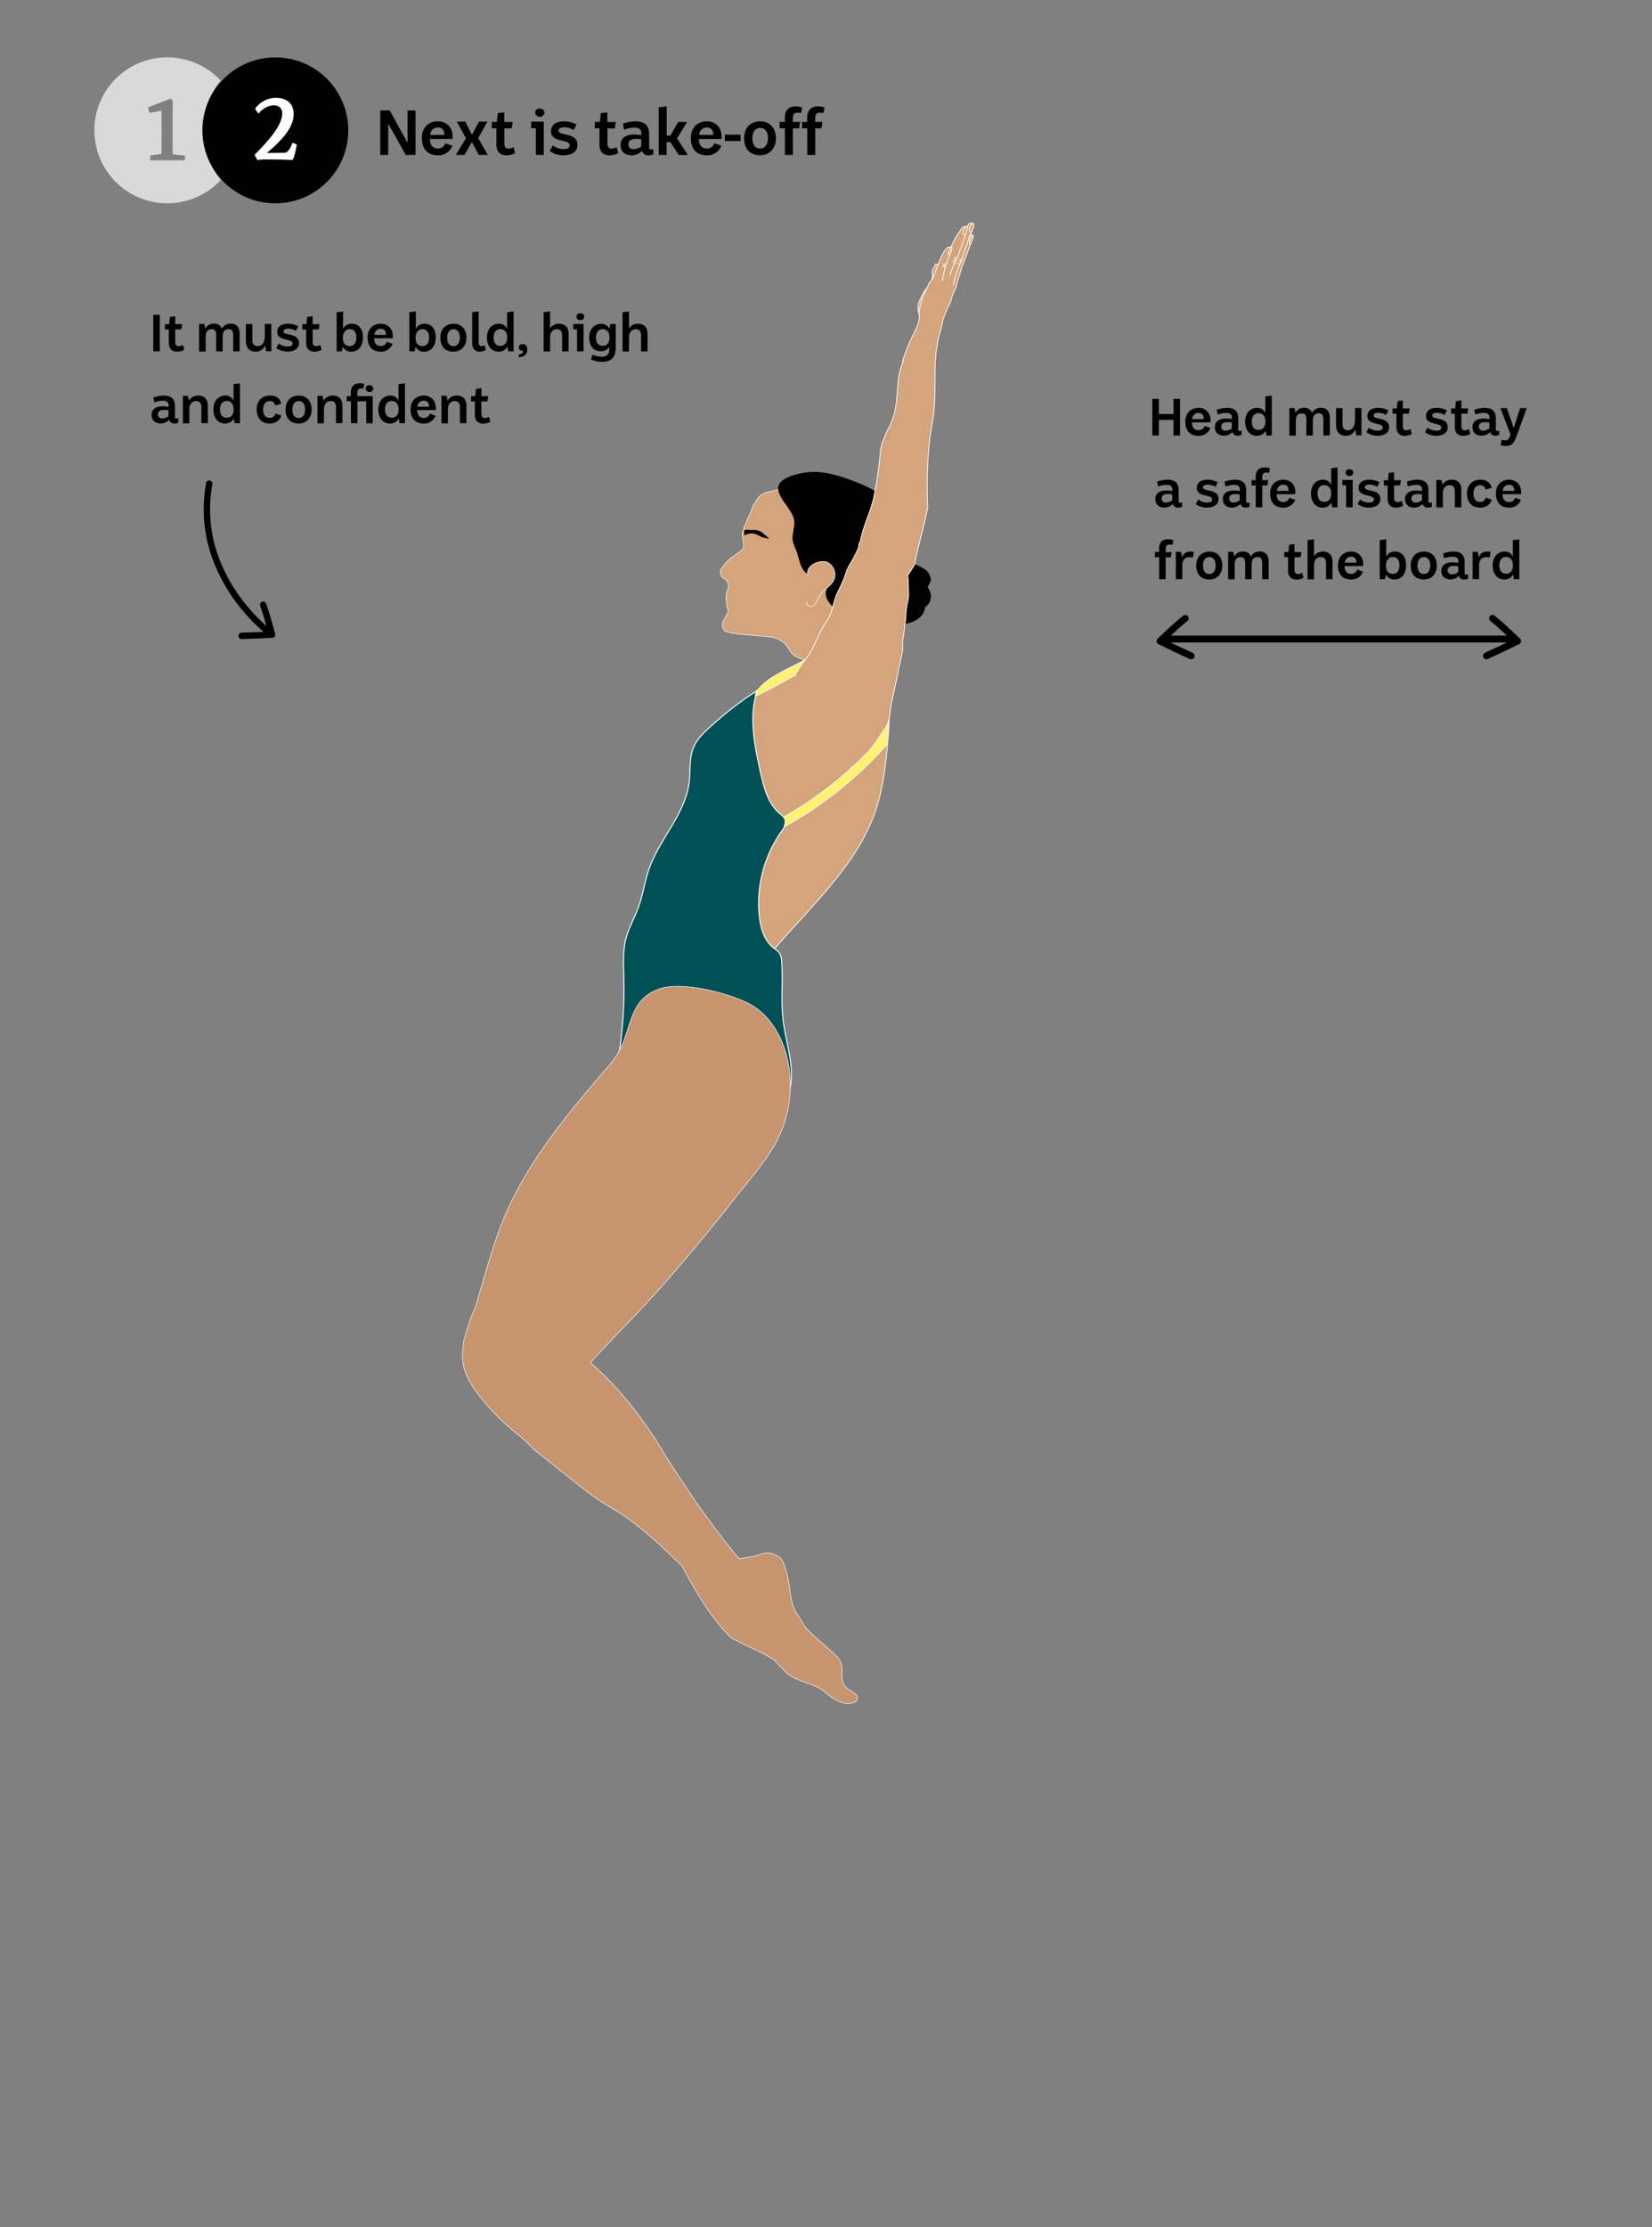 <svg id="Layer_1" data-name="Layer 1" xmlns="http://www.w3.org/2000/svg" viewBox="0 0 780 1051.14"><rect x="0" y="0" width="780" height="1051.14" fill="#808080" stroke="none"/><defs><style>.cls-1{fill:#fff171;stroke-width:0.3px;}.cls-1,.cls-2,.cls-3,.cls-4,.cls-5{stroke:#fff;stroke-miterlimit:10;}.cls-2,.cls-3{fill:#d4a47c;}.cls-2{stroke-width:0.37px;}.cls-3{stroke-width:0.27px;}.cls-4{fill:#005058;stroke-width:0.47px;}.cls-5{fill:#c6946f;stroke-width:0.26px;}.cls-6,.cls-7{fill:#fff;}.cls-6{opacity:0.7;}</style></defs><path class="cls-1" d="M388.47,396.16l0,0a82.66,82.66,0,0,0-14.72-9.55c-2.41-1.27-4.81-2.69-7.54-3.13-10.22-1.66-20,3-27.65,9.34-2.5,2.07-5.06,4.48-6.46,7.47-.62,1.3-2.1,7.1,1.21,7.13.44,0,2.86-5.47,3.63-6.37,5.53-6.54,12.73-12.74,21.68-13.31,2.66-.17,5.54-.63,8.13.17a36.49,36.49,0,0,1,6.75,3.33c2.35,1.32,4.59,2.83,6.92,4.18a46.6,46.6,0,0,1,6.62,5c1.22,1,2.4,2.08,3.62,3.1C389.8,401.05,389.12,398.55,388.47,396.16Z"/><path class="cls-2" d="M410.36,390.26c6.29-13.25,7.83-28.52,9.07-43,.91-10.67-.05-21.1-.26-31.79a78.45,78.45,0,0,1,.7-14.07c-9.31-4.46-18.33-9.61-27.3-14.7-6,10.59-.26,20.47-10.94,25.44-2.76,1.28-13.17,8.54-15.7,10.13-8.26,5.19-19.86,8.4-20.07,18.56-.19,9.16,1.87,33.33,1.94,42.88.07,9.72-1.47,19.34-2.78,28.91-2.45,17.79-3.55,37.43,7.32,52.55,16.08-24.09,40.2-42.88,54.49-67.9C408,395,409.23,392.64,410.36,390.26Z"/><path class="cls-3" d="M414.79,328.85l8-24.2c.69-1.14-11.94-8.73-11.27-9.89s-2.76-5.42-1.35-5.6,1.55,1.58,2,2.6c.35.83,1.05,1.4,1.46,2.22a7.59,7.59,0,0,0,.87,1.76,6.25,6.25,0,0,0,4,2.1c1.76,0,3.07-1.49,4.75-1.7a5.32,5.32,0,0,1,2.14.34,2.62,2.62,0,0,1,.19-1.65c1.58-3.57,5.07-5.41,7.63-8.16a18.56,18.56,0,0,0-2.41-2.44,29.21,29.21,0,0,1-3.68-3.94c-1-1.27-2.24-2.09-2.35-3.7-.08-1.23.58-2.37.5-3.6a22.75,22.75,0,0,1-.34-2.48,34.06,34.06,0,0,1,.63-3.9c.48-2.88.7-5.87,1-8.79a24.29,24.29,0,0,0-.52-9.38,19.43,19.43,0,0,0-4.86-8.2,43.42,43.42,0,0,0-5.46-5,74.35,74.35,0,0,0-9.27-5.6c-3.62-1.85-8.34-2.62-12.35-2.83-3-.15-5.8-.76-8.83-.58a25.25,25.25,0,0,0-8.71,2.49c-2.39,1.07-4.76,1.25-7.25,1.65-1.25.21-2.34.94-3.64,1.2a29.22,29.22,0,0,0-4.56,1.13c-2.84,1.09-4,3.4-5.37,5.87-.92,1.65-1.22,3.46-2.18,5.1a14.12,14.12,0,0,0-1.07,2.53c-.33,1-.91,1.76-1.24,2.74-.16.47-.1.92-.25,1.41s-.54.69-.6,1.23a20.27,20.27,0,0,0,.43,3.13,27,27,0,0,1,.23,3.69,1.88,1.88,0,0,0,0,.4c-.07,0-.19.08-.41.34a12.54,12.54,0,0,1-2.15,1.83c-1.9,1.5-2.31,1.29-4.31,3.21a27.41,27.41,0,0,0-3.41,3.89,3.43,3.43,0,0,0,1.36,5.12,1.85,1.85,0,0,1,.92.86,4.76,4.76,0,0,1,.82,3.38,18.67,18.67,0,0,0-.94,2.88,18.42,18.42,0,0,0,.26,5.55c.32,1.5,1,2.16.34,3.5-.49,1-1,1.94-1.58,2.89-1,1.78-1.4,3.72.13,5.34,2.07,2.17,20.82,2.44,23.53,3.4,9.32,3.33,4.2,7.3,13.59,10.32a27.91,27.91,0,0,1,15.47,11.44"/><path d="M361.7,252.9c.28.22.55.46.82.7s.47.44.46.67,0,.1-.1.1-.2-.11-.27-.14l-.31-.1c-.43-.11-.86-.17-1.29-.28-.25-.06-.5-.09-.74-.17-1.49-.5-2.88-1.51-4.42-1.84a7.14,7.14,0,0,0-4.33.84c-.09-.51-.42-2.16.07-2.45.7-.41,2.79.07,3.62-.06a6.51,6.51,0,0,1,4.4,1C360.36,251.69,361,252.36,361.7,252.9Z"/><path d="M434.47,281.21c-1.55-1.95-3.57-3.77-4.87-5.88-4.13-6.73-.47-15.44-1.33-23.28-.71-6.46-4.59-12.27-9.57-16.43s-11-6.86-17.12-9.1c-5.66-2.07-11.54-3.8-17.56-3.78-4,0-15.82,1.83-16.54,7.15s7.49,10.85,7.57,16.74c.05,3-1.29,6-.72,8.9a25,25,0,0,0,1.6,4.21c1,2.53,1.34,5.3,2.5,7.76s3.56,4.67,6.27,4.38a11.2,11.2,0,0,1,2.4-5.25c1.35-1.4,2.2-.47,3.84.58,2.25,1.45,3.32,3.31,2.07,5.67s-3.15,4.61-3.14,7.28c0,2.9,2.26,5.23,4.35,7.23,3.59,3.43,11.86,6.76,15.45,10.19,2.62-1.43,2.07-.57,4.77-1.84,2-1-.16-4.66,1.81-3.56a18.45,18.45,0,0,0,12.32,2c3.92-.75,8-3.53,8.12-7.53A8.36,8.36,0,0,0,434.47,281.21Z"/><path d="M366.82,230.48l.9-.18c0-.07,0-.14,0-.21A2.84,2.84,0,0,0,366.82,230.48Z"/><path class="cls-3" d="M381.59,272c-2-4.88,5.72-8.29,9.27-6.48a6.54,6.54,0,0,1,2.78,8.4c-1.49,3-5.17,4.47-6.86,7.4-.89,1.55-1.24,3.53-2.69,4.57s-4.22-.61-3.12-2"/><path d="M422,278.63a7.08,7.08,0,0,0,2.92-1.73,12,12,0,0,1,3.55-1.79,6.11,6.11,0,0,1,4.49-.05,6.72,6.72,0,0,1,3,2.68,6.41,6.41,0,0,1,1.16,3.43c-.17,1.28-1.54,2.89-2.13,4a6.74,6.74,0,0,1-3.64,2.75,6,6,0,0,1-4.66.28,19.7,19.7,0,0,1-7.74-7.22c-1-1.45-.64-3.82-.14-5.44s1.79-4.13,3.2-5.14c2.72-1.92,6.36.06,8.47,1.95,1.26,1.14,2.41,2.41,2.28,4.25a9.82,9.82,0,0,1-1.55,4.11,18.19,18.19,0,0,1-2.72,4.23,6.56,6.56,0,0,1-2,1.75,19.77,19.77,0,0,0-2.66,1.28,8.19,8.19,0,0,1-3.12,1.13,3.26,3.26,0,0,1-2.47-.53,10.58,10.58,0,0,1-2.43-1.82c-.45-.45-.72-1.06-1.14-1.54-.72-.83-.7-.88-.17-2"/><path d="M426.33,276.12c.11-1.44,1.12-2.24,2.2-3a6.61,6.61,0,0,0,1.08-.85,1.87,1.87,0,0,1,1.83-.62c1.82.19,3.4,1.7,4.71,2.82a6.3,6.3,0,0,1,1.51,1.58c.34.6.45,1.3.78,1.87.2.34.51.54.63.94s.05.84.2,1.26a2.44,2.44,0,0,1,.31,1.12,10.46,10.46,0,0,1-.19,1.23,5.06,5.06,0,0,1-.67,2.15,13.73,13.73,0,0,1-1.56,1.76,5.9,5.9,0,0,1-.87.61c-.37.24-.62.6-1,.85a6.27,6.27,0,0,1-3.44.65c-2.22.05-4.43-1.33-6.28-2.45a11.5,11.5,0,0,1-3.62-3.49c-.49-.82-.86-1.66-1.27-2.51a9.71,9.71,0,0,1-1-2.4,8.19,8.19,0,0,1-.08-2.88,18.36,18.36,0,0,1,.5-3,6.23,6.23,0,0,1,1.67-2.49,8.6,8.6,0,0,0,1.27-1,5.7,5.7,0,0,1,1.12-1.23,6.62,6.62,0,0,1,5.51-1.28,21.2,21.2,0,0,1,4.11,1.33c.82.42,1.61.9,2.43,1.33a6,6,0,0,1,2.14,2,4,4,0,0,1,.78,1.55,5,5,0,0,1,.37,1.63c-.19,1.61-1.33,2.69-1.77,4.16a4.59,4.59,0,0,1-.21.87c-.2.43-.47.85-.7,1.27a10.61,10.61,0,0,1-1.22,2,6.91,6.91,0,0,1-2.05,1.67,3.63,3.63,0,0,1-3,.2,9.93,9.93,0,0,1-3.45-1.31,13,13,0,0,1-3.39-3.54,9.8,9.8,0,0,1-1.93-4.59,10.44,10.44,0,0,1-.15-2.61,10.65,10.65,0,0,1,.8-2.21c.63-1.55,2.27-2.43,3.58-3.3.25-.17.81-.7,1.13-.71s.62.3.83.41"/><path d="M412.73,288.59c.11-1.43,1.11-2.24,2.19-3a5.83,5.83,0,0,0,1.09-.85,1.86,1.86,0,0,1,1.83-.62c1.82.2,3.4,1.7,4.71,2.82a6.34,6.34,0,0,1,1.51,1.59c.34.59.44,1.29.78,1.86.2.34.51.54.63.94s0,.85.2,1.26a2.43,2.43,0,0,1,.3,1.12,7.16,7.16,0,0,1-.19,1.23,4.76,4.76,0,0,1-.67,2.15,12.93,12.93,0,0,1-1.55,1.76,5.68,5.68,0,0,1-.87.61c-.37.25-.62.61-1,.85a6.1,6.1,0,0,1-3.44.65c-2.22.05-4.43-1.33-6.29-2.45a11.57,11.57,0,0,1-3.61-3.49,25.74,25.74,0,0,1-1.28-2.51,10.11,10.11,0,0,1-1-2.4,8.64,8.64,0,0,1-.08-2.87,18.32,18.32,0,0,1,.51-3.05,6.2,6.2,0,0,1,1.67-2.49,7.84,7.84,0,0,0,1.27-1,5.43,5.43,0,0,1,1.12-1.23,6.61,6.61,0,0,1,5.51-1.28,21.58,21.58,0,0,1,4.1,1.33c.82.42,1.62.9,2.44,1.33a6,6,0,0,1,2.14,2,4.2,4.2,0,0,1,.78,1.55,5.34,5.34,0,0,1,.37,1.63c-.19,1.61-1.33,2.7-1.77,4.16a5.5,5.5,0,0,1-.21.87c-.2.44-.47.85-.7,1.27a10.16,10.16,0,0,1-1.23,2,6.74,6.74,0,0,1-2,1.67,3.59,3.59,0,0,1-3,.2,9.74,9.74,0,0,1-3.45-1.31,12.84,12.84,0,0,1-3.39-3.54,9.92,9.92,0,0,1-1.94-4.59,6.18,6.18,0,0,1,.65-4.82c.64-1.54,2.27-2.42,3.59-3.29.25-.17.81-.7,1.13-.72s.62.3.83.41"/><path class="cls-4" d="M353.88,328.34c-1.56,1.06-3.11,2.13-4.62,3.25q-5.16,3.8-10,8-2.22,1.89-4.36,3.85c-2.92,2.68-5.82,5.55-7.38,9.19-2.21,5.14-1.44,11-2.11,16.55-1.82,15-13.87,26.58-18.89,40.79-2.12,6-2.95,12.43-5.14,18.42-1.8,4.91-4.49,9.51-5.82,14.57-1.57,6-1.15,12.29-1,18.48a206,206,0,0,1-2.41,36.8c6.44-7.51,6.92-19.24,14.5-25.58,6.4-5.35,15.64-5,24-4.46,5.61.4,11.4.85,16.39,3.45,4,2.08,7.15,5.39,10,8.81,5,5.87,9.38,12.34,12,19.58a45.23,45.23,0,0,1,2.56,17.83c5-11.31-.38-24.18-1.87-36.45-1.1-9.09,0-18.32-.65-27.46a8,8,0,0,0-1.3-4.45,12.64,12.64,0,0,0-2.4-2c-4.51-3.37-6.23-9.31-6.85-14.91A58.93,58.93,0,0,1,369,392.37c1.15-1.62,2.46-3.55,1.81-5.42a7.24,7.24,0,0,0-2.55-2.85c-5.77-4.84-7.71-12.77-9.32-20.13-.91-4.16-1.8-8.32-2.46-12.53a75.92,75.92,0,0,1-1-12.68,43.7,43.7,0,0,1,1.85-12.34c0-.12.11-.73.32-.66-.09,0-.75.55-.87.63Z"/><path class="cls-2" d="M437,136.69c.32-.41.68-.76,1.06-1.2s.81-.69,1.18-1.11a8.55,8.55,0,0,0,.66-.89,1.47,1.47,0,0,0,.17-1.19,6.89,6.89,0,0,1,.15-1.92c.09-.69-.08-1.36-.05-2,.06-1.12,1-2.34,1.43-3.36a.66.66,0,0,1,.78-.37h0a.66.66,0,0,1,.45.82l-7.22,23.94a.66.66,0,0,1-1.26,0h0a19.73,19.73,0,0,1-.91-3.17,8,8,0,0,1,.4-3.37,29.2,29.2,0,0,1,2.64-5.42A4.77,4.77,0,0,1,437,136.69Z"/><path class="cls-2" d="M401.58,362.57c8.32-5.78,17.16-14.88,18.56-25.37.25-1.83.4-3.78.81-5.57,1-4.23,1.77-8.47,2.74-12.7.45-2,.69-4,1.21-5.95a55.88,55.88,0,0,0,1.25-6,24,24,0,0,0,0-3.28,15.52,15.52,0,0,1,.42-3.41c.41-2.12.38-4.27.79-6.4a31.39,31.39,0,0,0,.4-4.84,53.42,53.42,0,0,1,1.06-6.32c.37-2.2,0-4.79,0-7a24.84,24.84,0,0,0-.25-4.19,54.86,54.86,0,0,0,3.16-4.92c1.77-9.06,4.49-17.94,6.29-27-.53-13.7-.2-27.31,2.26-40.85,2-10.74.54-22,1.73-32.76.39-2.1.59-4.24,1.06-6.33.39-1.72,1-3.38,1.4-5.08.37-1.47.49-3,1-4.43.56-1.7,1.33-3.32,2-4.95.34-.79.84-1.5,1.15-2.31a16.72,16.72,0,0,0,.75-2.5c.4-1.7,1.86-3.95,2.23-5.66.7-3.2,1.6-5.1,2.45-8.38.09-.36.94-2.65,1.1-3a40.62,40.62,0,0,0,1.75-4.57l1.46-4.07c.13-.37.27-.74.39-1.11a1.75,1.75,0,0,1,.22-.43,3,3,0,0,0,.28-.78l.12-.51a1.28,1.28,0,0,0,0-.39c0-.1-.05-.3-.09-.4s-.31-.24-.49-.3c-.47-.15-.68.1-.92.4a6.72,6.72,0,0,1,.47-.88,10.25,10.25,0,0,0,.87-2.17,4.15,4.15,0,0,0,.28-2,1.07,1.07,0,0,0-.61-.79,1,1,0,0,0-.89,0c-.38.16-.72.29-.85.65s-.37.68-.25,1.17c0,0,0,0,0,0a.56.56,0,0,0-.24-.31c-.24-.14-.58,0-.83.06a.91.91,0,0,1-.49,0,.9.9,0,0,0-.7.2,7.91,7.91,0,0,0-1.43,2c-.43.7-1,1.32-1.44,2-.15.26-.3.53-.46.78s-.17.37-.28.55c-.29.49-.5,1-.76,1.5a15,15,0,0,0-.76,1.56c-.12.31-.26.61-.39.92h0c-.9.3-1.16-.06-1.94.45-.21.14-.94,1.26-1.11,1.44a3,3,0,0,0-.36.5c-2.4,3.89-3.49,8.4-5.35,12.54-.61,1.36-1.71,1.74-2.13,3.18s-1.68,3.53-2.25,4.93a53.21,53.21,0,0,0-1.9,6.66c-.6,2.14.89,2.88-.91,7.55-1,2.49-2.24,4.82-3.38,7.22s-2,4.95-3,7.44a13.16,13.16,0,0,0-.61,1.9,3.37,3.37,0,0,1,.5,0c-.15.29-.32.58-.46.88a27.62,27.62,0,0,0-2,7.81c-.82,6.19-.54,12.76-2.69,18.66-1.88,5.16-5.25,9.79-5.85,15.43a188.56,188.56,0,0,1-3.16,22c-1.58,7-5,13.29-6.26,20.31v0l-.74,1.46c.21,1.84-1.19,3.75-1.9,5.39-.87,2-2.18,3.68-3.13,5.58-.85,1.7-1.31,3.57-2,5.32-.9,2.22-1.94,4.38-3,6.52-2.17,4.34-2.31,9.6-5.15,13.6-2.72,3.82-4.55,8.29-6.53,12.52-2.18,4.65-6.1,8.11-8.74,12.49"/><path class="cls-2" d="M455.45,113.15v0Z"/><path class="cls-2" d="M450.86,124c-.24-.09-.49-.16-.72-.26a.56.56,0,0,1-.22-.21,1.42,1.42,0,0,1-.05-.36"/><path class="cls-2" d="M450.45,122.9l.46.17c.12,0,.21.12.33.16"/><path class="cls-2" d="M450.49,122.44l.45.16.23.08a2.53,2.53,0,0,1,.23.12"/><path class="cls-2" d="M450.32,121.65a.84.84,0,0,0,.31.08,3.25,3.25,0,0,0,.44,0,3.43,3.43,0,0,1,.34.06,2.19,2.19,0,0,1,.34.1"/><path class="cls-2" d="M453.06,122.3c.16,0,.32,0,.48.08l.18.07c.08,0,.16.12.23.12"/><path class="cls-2" d="M453.76,123.37c-.14-.05-.24-.13-.38-.18l-.37-.14"/><path class="cls-2" d="M453.56,123.68l-.5-.18"/><path class="cls-2" d="M453,124.66l-.64-.23a1.35,1.35,0,0,1-.51-.31"/><path class="cls-2" d="M457.89,111.22c-.34,1-1.74,5-2.09,6l-.51,1.46-.27.73c-.1.26-.13.54-.21.8-.23.72-.37,1.44-.62,2.15-.11.28-.21.57-.31.85-.18.52-.44,1-.67,1.49s-.33.72-.47,1.1-.24.68-.37,1c-.49,1.39-1,2.78-1.49,4.17a12.34,12.34,0,0,0-.45,1.91,13.59,13.59,0,0,1-.33,1.89"/><path class="cls-2" d="M455.76,111.17a1.79,1.79,0,0,1-.88-.79,1.75,1.75,0,0,1-.15-1.23,4,4,0,0,1,1.12-1.9,1.43,1.43,0,0,1,.88-.27.23.23,0,0,1,.19.31,163.87,163.87,0,0,1-5.71,16.11c-.31.87-.84,1.66-1.2,2.51a1.13,1.13,0,0,1-.22.36c-.06.18-1.32,3.49-1.4,3.67"/><path class="cls-2" d="M458.72,109.58c-.35.23-.65-.16-.7-.28s-.15-.26-.21-.39a1.72,1.72,0,0,1-.15-.67,3.28,3.28,0,0,1,.36-1.18,2.37,2.37,0,0,1,.25-.66l.15-.14a1.09,1.09,0,0,1,.08-.15,1.22,1.22,0,0,1,.31-.29,1.45,1.45,0,0,1,.66-.37c.2,0,.56.19.34,1.26Z"/><path class="cls-2" d="M448.9,116.66c.1,0,.17.14.23.22a.66.66,0,0,1,.16.36,2.8,2.8,0,0,1-.31,1.36c-.3.85-.61,1.69-.91,2.54-.08.24-.21.44-.3.67s-.12.35-.18.53-.22.59-.32.89c-.29.79-.59,1.58-.85,2.37s-.29,1.34-.47,2c-.07.25-.19.5-.28.75a5.56,5.56,0,0,0-.14.91c0,.29-.07.6-.13.88s-.22.49-.26.76,0,.31-.06.46-.07.18-.1.27-.05.3-.1.45-.09.16,0,.25a.54.54,0,0,0,.09-.22,0,0,0,0,0,.06,0"/><path class="cls-2" d="M446.37,125.73c-.14,0-1.39.06-1.33-.12"/><path class="cls-2" d="M446.15,125.35c-.24,0-.48-.11-.73-.14"/><path class="cls-2" d="M446.5,124.7c-.08-.14-.49-.12-.61-.13l-.43,0a.5.5,0,0,0-.27,0"/><path class="cls-2" d="M448.26,120.49c-.07,0-.32-.15-.34-.24s-.07-.22-.1-.33a1.86,1.86,0,0,1,0-.75c.08-.37.28-.74.4-1.11a2.64,2.64,0,0,1,.1-.3l.09-.16a5.77,5.77,0,0,1,.48-.81c.14-.16.2-.07.36-.13s.34.12.09,1.09Z"/><path class="cls-2" d="M458.24,115.3c-.08,0-.35-.16-.37-.27s-.08-.23-.11-.35a2,2,0,0,1,0-.81c.08-.41.3-.81.42-1.21,0-.1.07-.22.12-.32l.09-.18a6.58,6.58,0,0,1,.53-.86c.15-.18.21-.08.39-.14s.37.13.1,1.18Z"/><path class="cls-5" d="M402.73,798.64c-1.28-.86-2.75-1.49-3.74-2.67-2.55-3.07-.54-7.94-2.15-11.6a12.45,12.45,0,0,0-3.08-3.82c-4-3.8-8.49-7.33-12.37-11.2-2.13-2.13-3-4.67-4.73-7-3.37-4.5-3.39-10.92-4.4-16.3a51.3,51.3,0,0,0-2.06-7.52,6.74,6.74,0,0,0-3.77-4.45,8.28,8.28,0,0,0-6.5-.71,32,32,0,0,1-5.32,1.45c-1.88.27-3.77.6-5.67.87-6.06-7-15.1-19.31-18.22-23.75-7.73-11-14.92-22.13-21.83-33.56-2.81-4.09-5.65-8.14-8.61-12.1a157.6,157.6,0,0,0-21.52-23.14c12-13.11,24.72-25.63,36.36-39q16.39-18.81,31.75-38.46c8.79-11.24,19.54-22.57,23.71-36.39,4-13.18,3.3-27.27-1.9-38.72-3.29-7.24-8.44-13.51-15.31-17-9.5-4.81-31.45-10.67-42.34-6.72-16.4,5.94-11.53,22.22-22.87,35.38-16.8,19.49-33.77,39.49-45.56,62.57-7.72,15.11-11.91,31.09-16.63,47q-.89,3-1.81,6l-.18.13a92.71,92.71,0,0,0-4.63,13.95c-.19.52-.37,1-.57,1.55,0,.26.08.51.12.77a36.4,36.4,0,0,0-.52,4.29c-.5,8.3,3.69,15,8.71,21.27a113.59,113.59,0,0,0,16.47,16.56,66.92,66.92,0,0,1,8.57,7.84l13.76,10.93c7.15,5.68,14.39,11.8,22.21,16.28,12.75,7.31,23.43,17.51,34.06,28,6.5,12.15,13.32,24,23.07,33.7,6.61,3.6,13.7,6.24,20.08,10.26,1.08.68,1.58,1.83,2.55,2.67,1.26,1.1,2.2,2.43,3.45,3.53,5.27,4.64,13,4.51,18.34,9.24,2.3,2,6.24,4.67,9.27,5.23C403,804.77,407.74,802,402.73,798.64Z"/><path class="cls-1" d="M410.08,354.62a180.6,180.6,0,0,1-29.35,24.43c-3.48,2.31-7.05,4.48-10.67,6.55a4.55,4.55,0,0,1,.41.89,2.5,2.5,0,0,1,.07.26,6,6,0,0,1,.11.95,6.13,6.13,0,0,1-.15,1.28,6.82,6.82,0,0,1-.23.77v.08a2,2,0,0,1,0,.49,185.31,185.31,0,0,0,27.25-18.46,187.3,187.3,0,0,0,14.88-13.56c2.1-2.14,4.11-4.34,6.11-6.56l1-10C416.77,344.8,413,351.65,410.08,354.62Z"/><path class="cls-1" d="M377.78,312.61c-6.31,3.4-14.12,6.55-19.07,11.88-.92,1-2.24,2.54-2.08,4a.61.61,0,0,0,.54-.06c6.32-3,12.38-6.43,18.48-9.81a2.79,2.79,0,0,1,.36-.95q1.28-2.1,2.67-4.15c.38-.62.73-1.26,1.06-1.91Z"/><path d="M703.55,293c4.16,3.35,8,7.08,11.88,10.73l.33-2.55c-2.56,1.18-5.07,2.46-7.61,3.68-2.36,1.12-4.76,2.16-7.12,3.3a1.64,1.64,0,0,0-.59,2.22,1.67,1.67,0,0,0,2.22.58c2.36-1.14,4.76-2.18,7.13-3.3,2.54-1.22,5.05-2.5,7.61-3.68a1.63,1.63,0,0,0,.32-2.55c-3.9-3.64-7.72-7.37-11.88-10.72a1.66,1.66,0,0,0-2.29,0,1.62,1.62,0,0,0,0,2.29Z"/><path d="M558.44,290.74c-4.16,3.35-8,7.08-11.88,10.72a1.63,1.63,0,0,0,.33,2.55c2.56,1.18,5.06,2.46,7.61,3.68,2.36,1.12,4.76,2.16,7.12,3.3a1.67,1.67,0,0,0,2.22-.58,1.63,1.63,0,0,0-.58-2.22c-2.36-1.14-4.76-2.18-7.13-3.3-2.54-1.22-5-2.5-7.6-3.68l.32,2.55c3.9-3.65,7.73-7.38,11.89-10.73a1.63,1.63,0,0,0,0-2.29,1.66,1.66,0,0,0-2.3,0Z"/><path d="M713.59,300H550.24a1.63,1.63,0,0,0,0,3.25H713.59a1.63,1.63,0,0,0,0-3.25Z"/><path d="M547.16,188.28v7.13h6.9v-7.13h3.11v17.26h-3.11v-7.35h-6.9v7.35h-3.09V188.28Z"/><path d="M571.5,202a5.77,5.77,0,0,1-5.58,3.7c-4.34,0-6.26-2.71-6.26-6.76s2.71-6.53,6.44-6.43c3,.07,5.74,2.34,5.45,6.46l0,.39h-8.73c0,2.2.94,3.7,3.18,3.7a2.89,2.89,0,0,0,2.79-2.05Zm-3.13-4.22c0-2-1-2.93-2.54-2.88a2.87,2.87,0,0,0-2.91,2.88Z"/><path d="M574.44,193.43a15.39,15.39,0,0,1,4.88-.93c3.89,0,5.32,1.92,5.32,4.93v5.23a.65.65,0,0,0,.62.74,2.61,2.61,0,0,0,1-.15v2a4.85,4.85,0,0,1-2,.4,2.34,2.34,0,0,1-2.34-1.75,5.62,5.62,0,0,1-3.89,1.75c-2.52,0-4.39-1.28-4.42-4s2-4.09,5.25-4.09a20,20,0,0,1,2.79.24v-.76c0-1.41-.89-2.17-2.66-2.15a10.41,10.41,0,0,0-4,.79Zm7.15,6a14.18,14.18,0,0,0-2.52-.14c-1.48.07-2.42.76-2.44,2.07a1.82,1.82,0,0,0,2.1,1.9,5.09,5.09,0,0,0,2.86-1Z"/><path d="M600.48,186.7v18.84h-2.57l-.34-2.22a4.53,4.53,0,0,1-4.12,2.37c-3.48.05-5.55-2.84-5.55-6.63,0-4.64,3-6.56,5.53-6.56a4.11,4.11,0,0,1,4,2.44V187.1ZM591.06,199c0,2.2.86,3.92,3.15,3.92s3.26-1.72,3.26-3.89c0-2.94-1.58-4-3.28-4S591.06,196.2,591.06,199Z"/><path d="M611.21,192.62l.44,2.29a4.34,4.34,0,0,1,4-2.44,3.75,3.75,0,0,1,3.84,2.39,4.58,4.58,0,0,1,4.17-2.39c3,0,4.22,2,4.22,4.64v8.43h-3.06v-7.45c0-2-.47-3-2.14-3-2.22,0-2.82,1.68-2.82,3.58v6.9h-3.05v-7.45c0-2-.47-3-2.15-3-2.37,0-2.83,1.9-2.83,4v6.51h-3.06V192.62Z"/><path d="M633.88,192.62v7.45c0,2,.78,3,2.58,3,2.35,0,3.31-2.42,3.31-4.86v-5.62h3.06v12.92h-2.44l-.45-2.81a4.71,4.71,0,0,1-4.46,3c-3.16,0-4.66-1.95-4.66-5.2v-7.87Z"/><path d="M646.33,201.84a6.68,6.68,0,0,0,4.19,1.43c1.48,0,2.35-.44,2.35-1.5,0-2.52-7.48-.84-7.23-5.57.1-2.32,1.8-3.7,5.23-3.7a10.55,10.55,0,0,1,4.66,1.2l-1.09,2.17a7.35,7.35,0,0,0-3.69-1.06c-1.21,0-2.22.4-2.17,1.41.14,2.05,7.32.47,7.32,5.45,0,2.66-2.39,4-5.45,4a8.86,8.86,0,0,1-5.3-1.68Z"/><path d="M662.36,189v3.77h3.26l-.42,2.47h-2.84v5.92c0,1.4.64,1.94,1.68,1.94a5.76,5.76,0,0,0,2-.56l.56,2.34a8.1,8.1,0,0,1-3.28.84c-3,0-4-2-4-4.14v-6.34h-1.8v-2.47h2l.37-3.42Z"/><path d="M674,201.84a6.73,6.73,0,0,0,4.2,1.43c1.48,0,2.34-.44,2.34-1.5,0-2.52-7.47-.84-7.23-5.57.1-2.32,1.8-3.7,5.23-3.7a10.55,10.55,0,0,1,4.66,1.2l-1.08,2.17a7.41,7.41,0,0,0-3.7-1.06c-1.21,0-2.22.4-2.17,1.41.15,2.05,7.32.47,7.32,5.45,0,2.66-2.39,4-5.45,4a8.86,8.86,0,0,1-5.3-1.68Z"/><path d="M690,189v3.77h3.25l-.42,2.47H690v5.92c0,1.4.64,1.94,1.67,1.94a5.76,5.76,0,0,0,1.95-.56l.57,2.34a8.1,8.1,0,0,1-3.28.84c-3,0-4-2-4-4.14v-6.34h-1.8v-2.47h1.94l.38-3.42Z"/><path d="M696.05,193.43a15.46,15.46,0,0,1,4.89-.93c3.89,0,5.32,1.92,5.32,4.93v5.23a.65.65,0,0,0,.62.74,2.61,2.61,0,0,0,1-.15v2a4.89,4.89,0,0,1-2,.4,2.34,2.34,0,0,1-2.34-1.75,5.65,5.65,0,0,1-3.9,1.75c-2.51,0-4.38-1.28-4.41-4s2-4.09,5.25-4.09a20,20,0,0,1,2.79.24v-.76c0-1.41-.89-2.17-2.66-2.15a10.41,10.41,0,0,0-4,.79Zm7.16,6a14.18,14.18,0,0,0-2.52-.14c-1.48.07-2.42.76-2.44,2.07a1.82,1.82,0,0,0,2.09,1.9,5.1,5.1,0,0,0,2.87-1Z"/><path d="M711.44,192.62l3.18,9.12h.2l2.91-9.12h3.16l-4.79,13.12c-1.57,4.31-3.05,5.4-7.61,4.44l.54-2.59c2.91.71,3.3,0,4.21-2.49l-4.85-12.48Z"/><path d="M546.31,227.35a15.36,15.36,0,0,1,4.88-.94c3.89,0,5.32,1.92,5.32,4.93v5.23a.65.65,0,0,0,.62.74,2.41,2.41,0,0,0,1-.15v2.05a5,5,0,0,1-2,.39,2.34,2.34,0,0,1-2.35-1.75,5.62,5.62,0,0,1-3.89,1.75c-2.52,0-4.39-1.28-4.42-4s2-4.09,5.26-4.09a19.84,19.84,0,0,1,2.78.25V231c0-1.4-.89-2.17-2.66-2.14a10.47,10.47,0,0,0-4,.79Zm7.15,6a13.13,13.13,0,0,0-2.52-.15c-1.48.07-2.41.77-2.44,2.07a1.81,1.81,0,0,0,2.1,1.9,5.1,5.1,0,0,0,2.86-1Z"/><path d="M565.77,235.76a6.68,6.68,0,0,0,4.19,1.43c1.48,0,2.34-.45,2.34-1.51,0-2.51-7.47-.84-7.22-5.57.09-2.32,1.8-3.7,5.22-3.7a10.49,10.49,0,0,1,4.66,1.21l-1.08,2.17a7.25,7.25,0,0,0-3.7-1.06c-1.21,0-2.22.39-2.17,1.4.15,2.05,7.32.47,7.32,5.45,0,2.67-2.39,4-5.45,4a8.82,8.82,0,0,1-5.3-1.67Z"/><path d="M578.17,227.35a15.42,15.42,0,0,1,4.88-.94c3.9,0,5.33,1.92,5.33,4.93v5.23a.65.65,0,0,0,.62.74,2.45,2.45,0,0,0,1-.15v2.05a5.09,5.09,0,0,1-2,.39,2.33,2.33,0,0,1-2.34-1.75,5.67,5.67,0,0,1-3.9,1.75c-2.51,0-4.39-1.28-4.41-4s2-4.09,5.25-4.09a19.85,19.85,0,0,1,2.79.25V231c0-1.4-.89-2.17-2.67-2.14a10.39,10.39,0,0,0-4,.79Zm7.15,6a13,13,0,0,0-2.51-.15c-1.48.07-2.42.77-2.44,2.07a1.81,1.81,0,0,0,2.09,1.9,5.07,5.07,0,0,0,2.86-1Z"/><path d="M592.9,226.66v-1.75c0-2.64,1.38-4.29,4.26-4.29a6.74,6.74,0,0,1,2.44.44l-.39,2.14a7.24,7.24,0,0,0-1.31-.14c-1.35,0-1.92.56-1.92,2.34v1.26h2.81l-.39,2.46H596v10.33H592.9V229.12h-2v-2.46Z"/><path d="M611.54,235.9a5.76,5.76,0,0,1-5.57,3.7c-4.34,0-6.27-2.71-6.27-6.75s2.72-6.54,6.44-6.44c3,.07,5.74,2.34,5.45,6.46l-.05.39h-8.73c0,2.2.94,3.7,3.18,3.7a2.88,2.88,0,0,0,2.79-2Zm-3.13-4.21c.05-2-1-2.94-2.54-2.89a2.88,2.88,0,0,0-2.91,2.89Z"/><path d="M631.52,220.62v18.83H629l-.34-2.21a4.53,4.53,0,0,1-4.12,2.36c-3.48.05-5.55-2.83-5.55-6.63,0-4.64,3-6.56,5.53-6.56a4.11,4.11,0,0,1,4,2.44V221Zm-9.42,12.32c0,2.2.86,3.93,3.15,3.93s3.26-1.73,3.26-3.9c0-2.94-1.58-4-3.28-4S622.1,230.11,622.1,232.94Z"/><path d="M638.67,226.53v12.92h-3.08V229.07h-1.8v-2.54Zm-1.55-5a1.65,1.65,0,0,1,1.82,1.56,1.82,1.82,0,0,1-3.62,0A1.59,1.59,0,0,1,637.12,221.5Z"/><path d="M642.17,235.76a6.73,6.73,0,0,0,4.2,1.43c1.48,0,2.34-.45,2.34-1.51,0-2.51-7.47-.84-7.23-5.57.1-2.32,1.8-3.7,5.23-3.7a10.49,10.49,0,0,1,4.66,1.21l-1.08,2.17a7.25,7.25,0,0,0-3.7-1.06c-1.21,0-2.22.39-2.17,1.4.15,2.05,7.32.47,7.32,5.45,0,2.67-2.39,4-5.45,4a8.82,8.82,0,0,1-5.3-1.67Z"/><path d="M658.21,222.88v3.78h3.25l-.42,2.46h-2.83V235c0,1.41.64,2,1.67,2a5.5,5.5,0,0,0,2-.57l.57,2.34a7.94,7.94,0,0,1-3.28.84c-3,0-4-2-4-4.14v-6.34h-1.8v-2.46h1.95l.37-3.43Z"/><path d="M664.22,227.35a15.43,15.43,0,0,1,4.89-.94c3.89,0,5.32,1.92,5.32,4.93v5.23a.65.65,0,0,0,.62.74,2.41,2.41,0,0,0,1-.15v2.05a5,5,0,0,1-2,.39,2.34,2.34,0,0,1-2.34-1.75,5.62,5.62,0,0,1-3.89,1.75c-2.52,0-4.39-1.28-4.42-4s2-4.09,5.25-4.09a19.85,19.85,0,0,1,2.79.25V231c0-1.4-.89-2.17-2.66-2.14a10.41,10.41,0,0,0-4,.79Zm7.16,6a13.13,13.13,0,0,0-2.52-.15c-1.48.07-2.42.77-2.44,2.07a1.81,1.81,0,0,0,2.1,1.9,5.1,5.1,0,0,0,2.86-1Z"/><path d="M680.6,226.53l.47,2.3a4.74,4.74,0,0,1,4.41-2.42c3,0,4.49,2,4.49,4.61v8.43h-3.06V232c0-2-.74-3-2.41-3-2.35,0-3.26,1.9-3.26,4v6.51h-3.06V226.53Z"/><path d="M704.33,235.83c-.84,2.64-3,3.77-5.63,3.77-4.24,0-6.06-3.15-6.06-6.61,0-4.21,2.61-6.51,6.14-6.58,3.1-.07,5,1.53,5.5,3.8l-2.84.91a2.54,2.54,0,0,0-2.61-2.12c-1.78,0-3.13,1.31-3.13,3.94,0,2.1.78,4,3.08,4a2.6,2.6,0,0,0,2.71-2.05Z"/><path d="M718.14,235.9a5.76,5.76,0,0,1-5.57,3.7c-4.34,0-6.27-2.71-6.27-6.75s2.71-6.54,6.44-6.44c3,.07,5.74,2.34,5.45,6.46l-.05.39h-8.73c0,2.2.94,3.7,3.18,3.7a2.88,2.88,0,0,0,2.79-2ZM715,231.69c0-2-1-2.94-2.54-2.89a2.88,2.88,0,0,0-2.91,2.89Z"/><path d="M547.27,260.57v-1.75c0-2.64,1.38-4.29,4.26-4.29A6.74,6.74,0,0,1,554,255l-.39,2.15a6.25,6.25,0,0,0-1.31-.15c-1.35,0-1.92.57-1.92,2.34v1.26h2.81l-.39,2.47h-2.42v10.33h-3.08V263h-2v-2.47Z"/><path d="M557.6,260.45l.57,2.66c.59-2,2.09-2.84,4.19-2.79a5.12,5.12,0,0,1,1.33.23l-.47,2.68a5.29,5.29,0,0,0-1.85-.24c-2.26.07-3.13,1.82-3.13,3.89v6.49h-3.06V260.45Z"/><path d="M571.12,260.32c3.23,0,6,2.2,6,6.61,0,3.63-2.15,6.59-6.17,6.59-4.36,0-6.16-3-6.16-6.59C564.83,262.52,567.62,260.32,571.12,260.32ZM568,266.93c0,2.05.69,4,3,4,2.1,0,3-1.95,3-4,0-2.86-1.41-4-3-4C569.42,262.91,568,264,568,266.93Z"/><path d="M582.31,260.45l.45,2.29a4.3,4.3,0,0,1,4-2.44,3.77,3.77,0,0,1,3.85,2.39,4.53,4.53,0,0,1,4.17-2.39c3,0,4.21,2,4.21,4.63v8.44h-3.05v-7.45c0-2-.47-3-2.15-3-2.22,0-2.81,1.67-2.81,3.57v6.91h-3.06v-7.45c0-2-.47-3-2.14-3-2.37,0-2.84,1.9-2.84,4v6.51h-3.06V260.45Z"/><path d="M611.22,256.8v3.77h3.26l-.42,2.47h-2.84V269c0,1.41.64,1.95,1.68,1.95a5.76,5.76,0,0,0,2-.56l.56,2.34a8.1,8.1,0,0,1-3.28.84c-3,0-4-2-4-4.15V263h-1.8v-2.47h1.95l.37-3.43Z"/><path d="M620.42,254.53v8a4.83,4.83,0,0,1,4.24-2.2c3,0,4.49,1.95,4.49,4.61v8.44h-3.06v-7.45c0-2-.74-3-2.41-3-2.35,0-3.26,1.9-3.26,4v6.51h-3.06V254.9Z"/><path d="M643.55,269.82a5.76,5.76,0,0,1-5.57,3.7c-4.34,0-6.26-2.72-6.26-6.76s2.71-6.54,6.43-6.44c3,.08,5.75,2.35,5.45,6.46l-.05.4h-8.73c0,2.19.94,3.7,3.18,3.7a2.87,2.87,0,0,0,2.79-2.05Zm-3.13-4.22c.05-2-1-2.93-2.54-2.88A2.87,2.87,0,0,0,635,265.6Z"/><path d="M654.51,254.53v8.21a4.42,4.42,0,0,1,4.31-2.42c2.44.08,5.06,1.73,5.06,6.49,0,3.89-2,6.71-5.45,6.71a4.28,4.28,0,0,1-4.07-2.37l-.42,2.22h-2.49V254.92Zm-.13,12.35c0,2.22.82,4,3.26,4,2,0,3.1-1.51,3.1-4.05,0-3-1.5-3.94-3.13-3.94S654.38,264.29,654.38,266.88Z"/><path d="M672.39,260.32c3.23,0,6,2.2,6,6.61,0,3.63-2.15,6.59-6.17,6.59-4.36,0-6.16-3-6.16-6.59C666.1,262.52,668.89,260.32,672.39,260.32Zm-3.09,6.61c0,2.05.7,4,3,4,2.1,0,3-1.95,3-4,0-2.86-1.41-4-3-4S669.3,264,669.3,266.93Z"/><path d="M681.34,261.26a15.42,15.42,0,0,1,4.88-.94c3.9,0,5.33,1.93,5.33,4.94v5.22a.65.65,0,0,0,.62.74,2.45,2.45,0,0,0,1-.15v2.05a5.05,5.05,0,0,1-2,.4,2.33,2.33,0,0,1-2.34-1.76,5.63,5.63,0,0,1-3.9,1.76c-2.51,0-4.39-1.29-4.41-4s2-4.1,5.25-4.1a19.85,19.85,0,0,1,2.79.25v-.77c0-1.4-.89-2.17-2.67-2.14a10.39,10.39,0,0,0-4,.79Zm7.15,6a13.88,13.88,0,0,0-2.51-.15c-1.48.08-2.42.77-2.44,2.08a1.8,1.8,0,0,0,2.09,1.89,5.07,5.07,0,0,0,2.86-1Z"/><path d="M697.72,260.45l.57,2.66c.59-2,2.09-2.84,4.19-2.79a5.28,5.28,0,0,1,1.33.23l-.47,2.68a5.33,5.33,0,0,0-1.85-.24c-2.27.07-3.13,1.82-3.13,3.89v6.49H695.3V260.45Z"/><path d="M717.35,254.53v18.84h-2.57l-.34-2.22a4.53,4.53,0,0,1-4.12,2.37c-3.48.05-5.55-2.84-5.55-6.64,0-4.63,3-6.56,5.53-6.56a4.12,4.12,0,0,1,4,2.44v-7.84Zm-9.42,12.33c0,2.19.86,3.92,3.15,3.92s3.26-1.73,3.26-3.9c0-2.93-1.58-4-3.28-4S707.93,264,707.93,266.86Z"/><path d="M97.35,227.85a68.34,68.34,0,0,0,2.26,33.88,81.51,81.51,0,0,0,15.44,27A88.38,88.38,0,0,0,127,300.4c1.49,1.2,3.62-.91,2.12-2.12-15.47-12.49-27.31-30.61-29.53-50.65a65,65,0,0,1,.69-19c.35-1.89-2.54-2.69-2.89-.8Z"/><path d="M122.78,285.81c1.69,4.63,2.92,9.41,4.25,14.16l1.45-1.9c-2.49.06-5,.24-7.47.34-2.31.1-4.62.1-6.94.2-1.92.09-1.93,3.09,0,3,2.32-.1,4.63-.1,6.94-.2,2.49-.1,5-.28,7.47-.34a1.52,1.52,0,0,0,1.44-1.9c-1.33-4.75-2.56-9.52-4.24-14.16a1.55,1.55,0,0,0-1.85-1.05,1.52,1.52,0,0,0-1,1.85Z"/><path d="M75.44,148.57v17.26H72.36V148.57Z"/><path d="M82.74,149.26V153H86l-.42,2.47H82.74v5.92c0,1.4.64,2,1.68,2a5.72,5.72,0,0,0,2-.57l.56,2.34a8.1,8.1,0,0,1-3.28.84c-3,0-4-2-4-4.14V155.5H77.88V153h2l.37-3.42Z"/><path d="M96.48,152.91l.44,2.29a4.34,4.34,0,0,1,4-2.44,3.77,3.77,0,0,1,3.85,2.39,4.55,4.55,0,0,1,4.16-2.39c3,0,4.22,2,4.22,4.64v8.43h-3.06v-7.45c0-2-.47-3-2.14-3-2.22,0-2.81,1.68-2.81,3.58v6.9h-3.06v-7.45c0-2-.47-3-2.15-3-2.36,0-2.83,1.9-2.83,4v6.51H94V152.91Z"/><path d="M119.15,152.91v7.45c0,2,.79,3,2.59,3,2.34,0,3.3-2.42,3.3-4.86v-5.62h3.06v12.92h-2.44l-.45-2.81a4.71,4.71,0,0,1-4.46,3c-3.16,0-4.66-1.95-4.66-5.2v-7.87Z"/><path d="M131.6,162.13a6.72,6.72,0,0,0,4.19,1.43c1.48,0,2.35-.44,2.35-1.5,0-2.52-7.47-.84-7.23-5.57.1-2.32,1.8-3.7,5.23-3.7A10.49,10.49,0,0,1,140.8,154l-1.08,2.17a7.36,7.36,0,0,0-3.7-1.07c-1.21,0-2.22.4-2.17,1.41.14,2.05,7.32.47,7.32,5.45,0,2.66-2.39,4-5.45,4a8.86,8.86,0,0,1-5.3-1.68Z"/><path d="M147.63,149.26V153h3.26l-.42,2.47h-2.84v5.92c0,1.4.64,2,1.68,2a5.72,5.72,0,0,0,1.95-.57l.57,2.34a8.21,8.21,0,0,1-3.28.84c-3,0-4-2-4-4.14V155.5h-1.8V153h1.94l.37-3.42Z"/><path d="M162,147v8.21a4.39,4.39,0,0,1,4.31-2.41c2.44.07,5.06,1.72,5.06,6.48,0,3.9-2,6.71-5.45,6.71a4.28,4.28,0,0,1-4.07-2.37l-.42,2.22h-2.49V147.39Zm-.13,12.36c0,2.21.82,4,3.26,4,2,0,3.11-1.5,3.11-4,0-3-1.51-4-3.14-4S161.86,156.76,161.86,159.35Z"/><path d="M185.39,162.28a5.76,5.76,0,0,1-5.57,3.7c-4.34,0-6.26-2.71-6.26-6.76s2.71-6.53,6.43-6.43c3,.07,5.75,2.34,5.45,6.46l-.05.39h-8.73c0,2.2.94,3.7,3.18,3.7a2.87,2.87,0,0,0,2.79-2.05Zm-3.13-4.22c.05-2-1-2.93-2.54-2.88a2.87,2.87,0,0,0-2.91,2.88Z"/><path d="M196.35,147v8.21a4.39,4.39,0,0,1,4.31-2.41c2.44.07,5.06,1.72,5.06,6.48,0,3.9-1.95,6.71-5.45,6.71a4.27,4.27,0,0,1-4.07-2.37l-.42,2.22h-2.49V147.39Zm-.13,12.36c0,2.21.82,4,3.26,4,2,0,3.1-1.5,3.1-4,0-3-1.5-4-3.13-4S196.22,156.76,196.22,159.35Z"/><path d="M214.23,152.79c3.23,0,6,2.19,6,6.6,0,3.63-2.15,6.59-6.17,6.59-4.36,0-6.16-3-6.16-6.59C207.94,155,210.72,152.79,214.23,152.79Zm-3.09,6.6c0,2.05.69,4,3,4,2.1,0,3-1.95,3-4,0-2.86-1.41-4-3-4C212.52,155.38,211.14,156.49,211.14,159.39Z"/><path d="M226,147v14.62c0,1.39.62,1.76,1.53,1.76a2.42,2.42,0,0,0,1.28-.47l.57,2.19a5.35,5.35,0,0,1-2.79.89c-2.56,0-3.65-1.73-3.65-4.07V147.36Z"/><path d="M242.49,147v18.84h-2.57l-.34-2.22a4.52,4.52,0,0,1-4.12,2.37c-3.48.05-5.55-2.84-5.55-6.63,0-4.64,3-6.56,5.53-6.56a4.1,4.1,0,0,1,4,2.44v-7.84Zm-9.42,12.33c0,2.2.86,3.92,3.16,3.92s3.25-1.72,3.25-3.89c0-2.94-1.58-4-3.28-4S233.07,156.49,233.07,159.32Z"/><path d="M246.61,165.49a1.42,1.42,0,0,1-1.63-1.58,1.6,1.6,0,0,1,1.73-1.53c1.7,0,2.37,1.33,2.24,2.91-.19,2.34-2,3.28-4,3.3v-1.33c1.16,0,2-.62,2-1.36C246.91,165.71,246.61,165.49,246.61,165.49Z"/><path d="M259.73,147v8a4.82,4.82,0,0,1,4.24-2.19c3,0,4.49,1.94,4.49,4.61v8.43H265.4v-7.45c0-2-.74-3-2.41-3-2.35,0-3.26,1.9-3.26,4v6.51h-3.06V147.36Z"/><path d="M275.54,152.91v12.92h-3.08V155.45h-1.8v-2.54Zm-1.55-5a1.6,1.6,0,1,1,0,3.16,1.63,1.63,0,0,1-1.8-1.63A1.59,1.59,0,0,1,274,147.88Z"/><path d="M290.73,152.91v11c0,4.29-1.67,6.88-6.41,6.88a13.36,13.36,0,0,1-5.28-1.11l.72-2.31a11.07,11.07,0,0,0,4.22,1c2.78,0,3.69-1.38,3.69-3.5v-1.14a4.45,4.45,0,0,1-4,2.05c-3.47.07-5.47-2.57-5.47-6.36,0-4.64,3-6.56,5.52-6.56a4.28,4.28,0,0,1,4.1,2.34l.32-2.22Zm-9.32,6.41c0,2.2.86,3.92,3.16,3.92s3.2-1.72,3.2-3.89c0-2.94-1.55-4-3.23-4S281.41,156.49,281.41,159.32Z"/><path d="M297,147v8a4.81,4.81,0,0,1,4.24-2.19c3,0,4.49,1.94,4.49,4.61v8.43h-3.06v-7.45c0-2-.74-3-2.42-3-2.34,0-3.25,1.9-3.25,4v6.51h-3.06V147.36Z"/><path d="M72.38,187.64a15.43,15.43,0,0,1,4.89-.94c3.89,0,5.32,1.92,5.32,4.93v5.23a.65.65,0,0,0,.62.74,2.41,2.41,0,0,0,1-.15v2.05a5.09,5.09,0,0,1-2,.39,2.34,2.34,0,0,1-2.34-1.75,5.64,5.64,0,0,1-3.89,1.75c-2.52,0-4.39-1.28-4.42-4s2-4.09,5.25-4.09a19.85,19.85,0,0,1,2.79.25v-.77c0-1.4-.89-2.17-2.66-2.14a10.41,10.41,0,0,0-4,.79Zm7.16,6a13.13,13.13,0,0,0-2.52-.15c-1.48.07-2.42.77-2.44,2.07a1.81,1.81,0,0,0,2.09,1.9,5.1,5.1,0,0,0,2.87-1Z"/><path d="M88.76,186.82l.47,2.3a4.76,4.76,0,0,1,4.41-2.42c3,0,4.49,2,4.49,4.61v8.43H95.07V192.3c0-2-.74-3-2.41-3-2.35,0-3.26,1.9-3.26,4v6.51H86.34V186.82Z"/><path d="M113.32,180.91v18.83h-2.56l-.35-2.21a4.5,4.5,0,0,1-4.11,2.36c-3.48.05-5.55-2.83-5.55-6.63,0-4.64,3-6.56,5.52-6.56a4.09,4.09,0,0,1,4,2.44V181.3Zm-9.42,12.32c0,2.2.87,3.93,3.16,3.93s3.26-1.73,3.26-3.9c0-2.93-1.58-4-3.28-4S103.9,190.4,103.9,193.23Z"/><path d="M132.86,196.12c-.84,2.64-3,3.77-5.62,3.77-4.25,0-6.07-3.15-6.07-6.61,0-4.21,2.61-6.51,6.14-6.58,3.11-.07,5,1.53,5.5,3.8l-2.84.91a2.54,2.54,0,0,0-2.61-2.12c-1.78,0-3.13,1.31-3.13,3.94,0,2.1.79,4,3.08,4a2.6,2.6,0,0,0,2.71-2Z"/><path d="M141.15,186.7c3.23,0,6,2.19,6,6.61,0,3.62-2.15,6.58-6.17,6.58-4.36,0-6.16-3-6.16-6.58C134.86,188.89,137.65,186.7,141.15,186.7Zm-3.09,6.61c0,2.05.69,4,3,4,2.1,0,3-1.94,3-4,0-2.86-1.41-4-3-4C139.45,189.29,138.06,190.4,138.06,193.31Z"/><path d="M152.32,186.82l.47,2.3a4.76,4.76,0,0,1,4.41-2.42c3,0,4.49,2,4.49,4.61v8.43h-3.06V192.3c0-2-.74-3-2.41-3-2.35,0-3.26,1.9-3.26,4v6.51H149.9V186.82Z"/><path d="M165.66,187V185.2c0-2.64,1.38-4.29,4.24-4.29a6.92,6.92,0,0,1,2.13.32l-.47,2.19c-.1,0-.5-.07-.89-.07-1.36,0-1.92.56-1.92,2.34V187H176v12.79h-3.06V189.41h-4.16v10.33h-3.09V189.41h-2V187Zm8.81-5.16a1.64,1.64,0,0,1,1.8,1.56,1.62,1.62,0,0,1-1.8,1.6,1.64,1.64,0,0,1-1.83-1.63C172.64,182.48,173.28,181.79,174.47,181.79Z"/><path d="M191.21,180.91v18.83h-2.56l-.35-2.21a4.5,4.5,0,0,1-4.11,2.36c-3.48.05-5.55-2.83-5.55-6.63,0-4.64,3-6.56,5.52-6.56a4.09,4.09,0,0,1,4,2.44V181.3Zm-9.42,12.32c0,2.2.87,3.93,3.16,3.93s3.25-1.73,3.25-3.9c0-2.93-1.57-4-3.27-4S181.79,190.4,181.79,193.23Z"/><path d="M205.69,196.19a5.76,5.76,0,0,1-5.57,3.7c-4.34,0-6.27-2.71-6.27-6.75s2.72-6.54,6.44-6.44c3,.07,5.75,2.34,5.45,6.46l-.05.39H197c0,2.2.94,3.7,3.18,3.7a2.87,2.87,0,0,0,2.79-2ZM202.56,192c.05-2-1-2.94-2.54-2.89a2.88,2.88,0,0,0-2.91,2.89Z"/><path d="M210.85,186.82l.47,2.3a4.75,4.75,0,0,1,4.41-2.42c3,0,4.49,2,4.49,4.61v8.43h-3.06V192.3c0-2-.74-3-2.42-3-2.34,0-3.25,1.9-3.25,4v6.51h-3.06V186.82Z"/><path d="M227.3,183.17V187h3.25l-.42,2.46H227.3v5.92c0,1.41.64,1.95,1.68,1.95a5.43,5.43,0,0,0,1.94-.57l.57,2.34a7.94,7.94,0,0,1-3.28.84c-3,0-4-2-4-4.14v-6.34h-1.8V187h1.95l.37-3.43Z"/><path class="cls-6" d="M95.79,61.4A36.74,36.74,0,0,1,104.16,38a34.44,34.44,0,1,0,.11,46.9A36.78,36.78,0,0,1,95.79,61.4ZM87.2,75.66H70.92L71,73.39l4.46-.58c.58,0,.81-.23.81-1,.08-10.05,0-19.6,0-19.6l-5.62,1.08c-.19-.31-1.12-2.46-.46-2.73l10.35-4,1,1s-.12,20.87,0,24.37c0,.77.19,1,.73,1l5.08.54Z"/><circle cx="130" cy="61.53" r="34.44"/><path class="cls-7" d="M120.65,51a12.41,12.41,0,0,1,9.24-4.85c5.89,0,9.08,3,8.74,8.51-.47,7-8,13.59-12.63,17.55l8.31-.08c1.78-.15,3-2.54,3.82-4.73,0,0,1.73.5,2,1-.66,3.16-1.43,7.12-2.2,7.12,0,0-3.69-.27-11.47-.27a25.63,25.63,0,0,0-4.93.31l-1.34-2.46c7.77-7.9,12.39-13.63,13-18.71.46-3.66-2-4.82-4.35-4.66a9.73,9.73,0,0,0-6.74,3.92C121.92,53.39,120.19,51.55,120.65,51Z"/><path d="M184,52.13l8.43,15.27V52.13h3.75v21h-4.59L183.3,58.34V73.13h-3.75v-21Z"/><path d="M213.6,68.81a7,7,0,0,1-6.78,4.5c-5.28,0-7.62-3.3-7.62-8.22s3.3-8,7.83-7.83c3.69.09,7,2.85,6.63,7.86l-.06.48H203c0,2.67,1.14,4.5,3.87,4.5a3.5,3.5,0,0,0,3.39-2.49Zm-3.81-5.13c.06-2.43-1.26-3.57-3.09-3.51a3.5,3.5,0,0,0-3.54,3.51Z"/><path d="M219.69,57.41l3.15,6.18,3.3-6.18h4l-4.35,7.8,4.53,7.92h-4.26L222.78,67l-3.45,6.12h-4.14L220,65.27l-4.29-7.86Z"/><path d="M238.11,53v4.59h4l-.51,3h-3.45v7.2c0,1.71.78,2.37,2,2.37a6.83,6.83,0,0,0,2.37-.69l.69,2.85a9.82,9.82,0,0,1-4,1c-3.69,0-4.83-2.46-4.83-5V60.56H232.2v-3h2.37l.45-4.17Z"/><path d="M256.74,57.41V73.13H253V60.5H250.8V57.41Zm-1.89-6.12a2,2,0,0,1,2.22,1.89,2.22,2.22,0,0,1-4.41,0A1.93,1.93,0,0,1,254.85,51.29Z"/><path d="M261,68.63a8.15,8.15,0,0,0,5.1,1.74c1.8,0,2.85-.54,2.85-1.83,0-3.06-9.09-1-8.79-6.78.12-2.82,2.19-4.5,6.36-4.5a12.78,12.78,0,0,1,5.67,1.47l-1.32,2.64a8.9,8.9,0,0,0-4.5-1.29c-1.47,0-2.7.48-2.64,1.71.18,2.49,8.91.57,8.91,6.63,0,3.24-2.91,4.92-6.63,4.89a10.76,10.76,0,0,1-6.45-2Z"/><path d="M286.77,53v4.59h4l-.51,3h-3.45v7.2c0,1.71.78,2.37,2,2.37a6.83,6.83,0,0,0,2.37-.69l.69,2.85a9.82,9.82,0,0,1-4,1c-3.69,0-4.83-2.46-4.83-5V60.56h-2.19v-3h2.37l.45-4.17Z"/><path d="M294.09,58.4A18.74,18.74,0,0,1,300,57.26c4.74,0,6.48,2.34,6.48,6v6.36a.79.79,0,0,0,.75.9,3,3,0,0,0,1.23-.18v2.49a6.08,6.08,0,0,1-2.49.48,2.84,2.84,0,0,1-2.85-2.13,6.87,6.87,0,0,1-4.74,2.13c-3.06,0-5.34-1.56-5.37-4.83s2.46-5,6.39-5a24.49,24.49,0,0,1,3.39.3v-.93c0-1.71-1.08-2.64-3.24-2.61a12.68,12.68,0,0,0-4.86,1Zm8.7,7.35a16.62,16.62,0,0,0-3.06-.18c-1.8.09-2.94.93-3,2.52a2.21,2.21,0,0,0,2.55,2.31,6.17,6.17,0,0,0,3.48-1.26Z"/><path d="M314.79,50.21V64h1.74l3.66-6.45h4.2l-4.71,7.77,5.13,7.86h-4.29l-4-6.09h-1.77v6.09h-3.72V50.66Z"/><path d="M340.59,68.81a7,7,0,0,1-6.78,4.5c-5.28,0-7.62-3.3-7.62-8.22s3.3-8,7.83-7.83c3.69.09,7,2.85,6.63,7.86l-.06.48H330c0,2.67,1.14,4.5,3.87,4.5a3.5,3.5,0,0,0,3.39-2.49Zm-3.81-5.13c.06-2.43-1.26-3.57-3.09-3.51a3.5,3.5,0,0,0-3.54,3.51Z"/><path d="M349.68,63.56v3h-7.44v-3Z"/><path d="M359,57.26c3.93,0,7.35,2.67,7.35,8,0,4.41-2.61,8-7.5,8-5.31,0-7.5-3.6-7.5-8C351.33,59.93,354.72,57.26,359,57.26Zm-3.75,8c0,2.49.84,4.86,3.66,4.86,2.55,0,3.69-2.37,3.69-4.86,0-3.48-1.71-4.89-3.6-4.89C356.91,60.41,355.23,61.76,355.23,65.3Z"/><path d="M370.56,57.56V55.43c0-3.21,1.68-5.22,5.19-5.22a8.28,8.28,0,0,1,3,.54l-.48,2.61a7.71,7.71,0,0,0-1.59-.18c-1.65,0-2.34.69-2.34,2.85v1.53h3.42l-.48,3h-2.94V73.13h-3.75V60.56H368.1v-3Z"/><path d="M381.12,57.56V55.43c0-3.21,1.68-5.22,5.19-5.22a8.28,8.28,0,0,1,3,.54l-.48,2.61a7.71,7.71,0,0,0-1.59-.18c-1.65,0-2.34.69-2.34,2.85v1.53h3.42l-.48,3h-2.94V73.13h-3.75V60.56h-2.46v-3Z"/></svg>